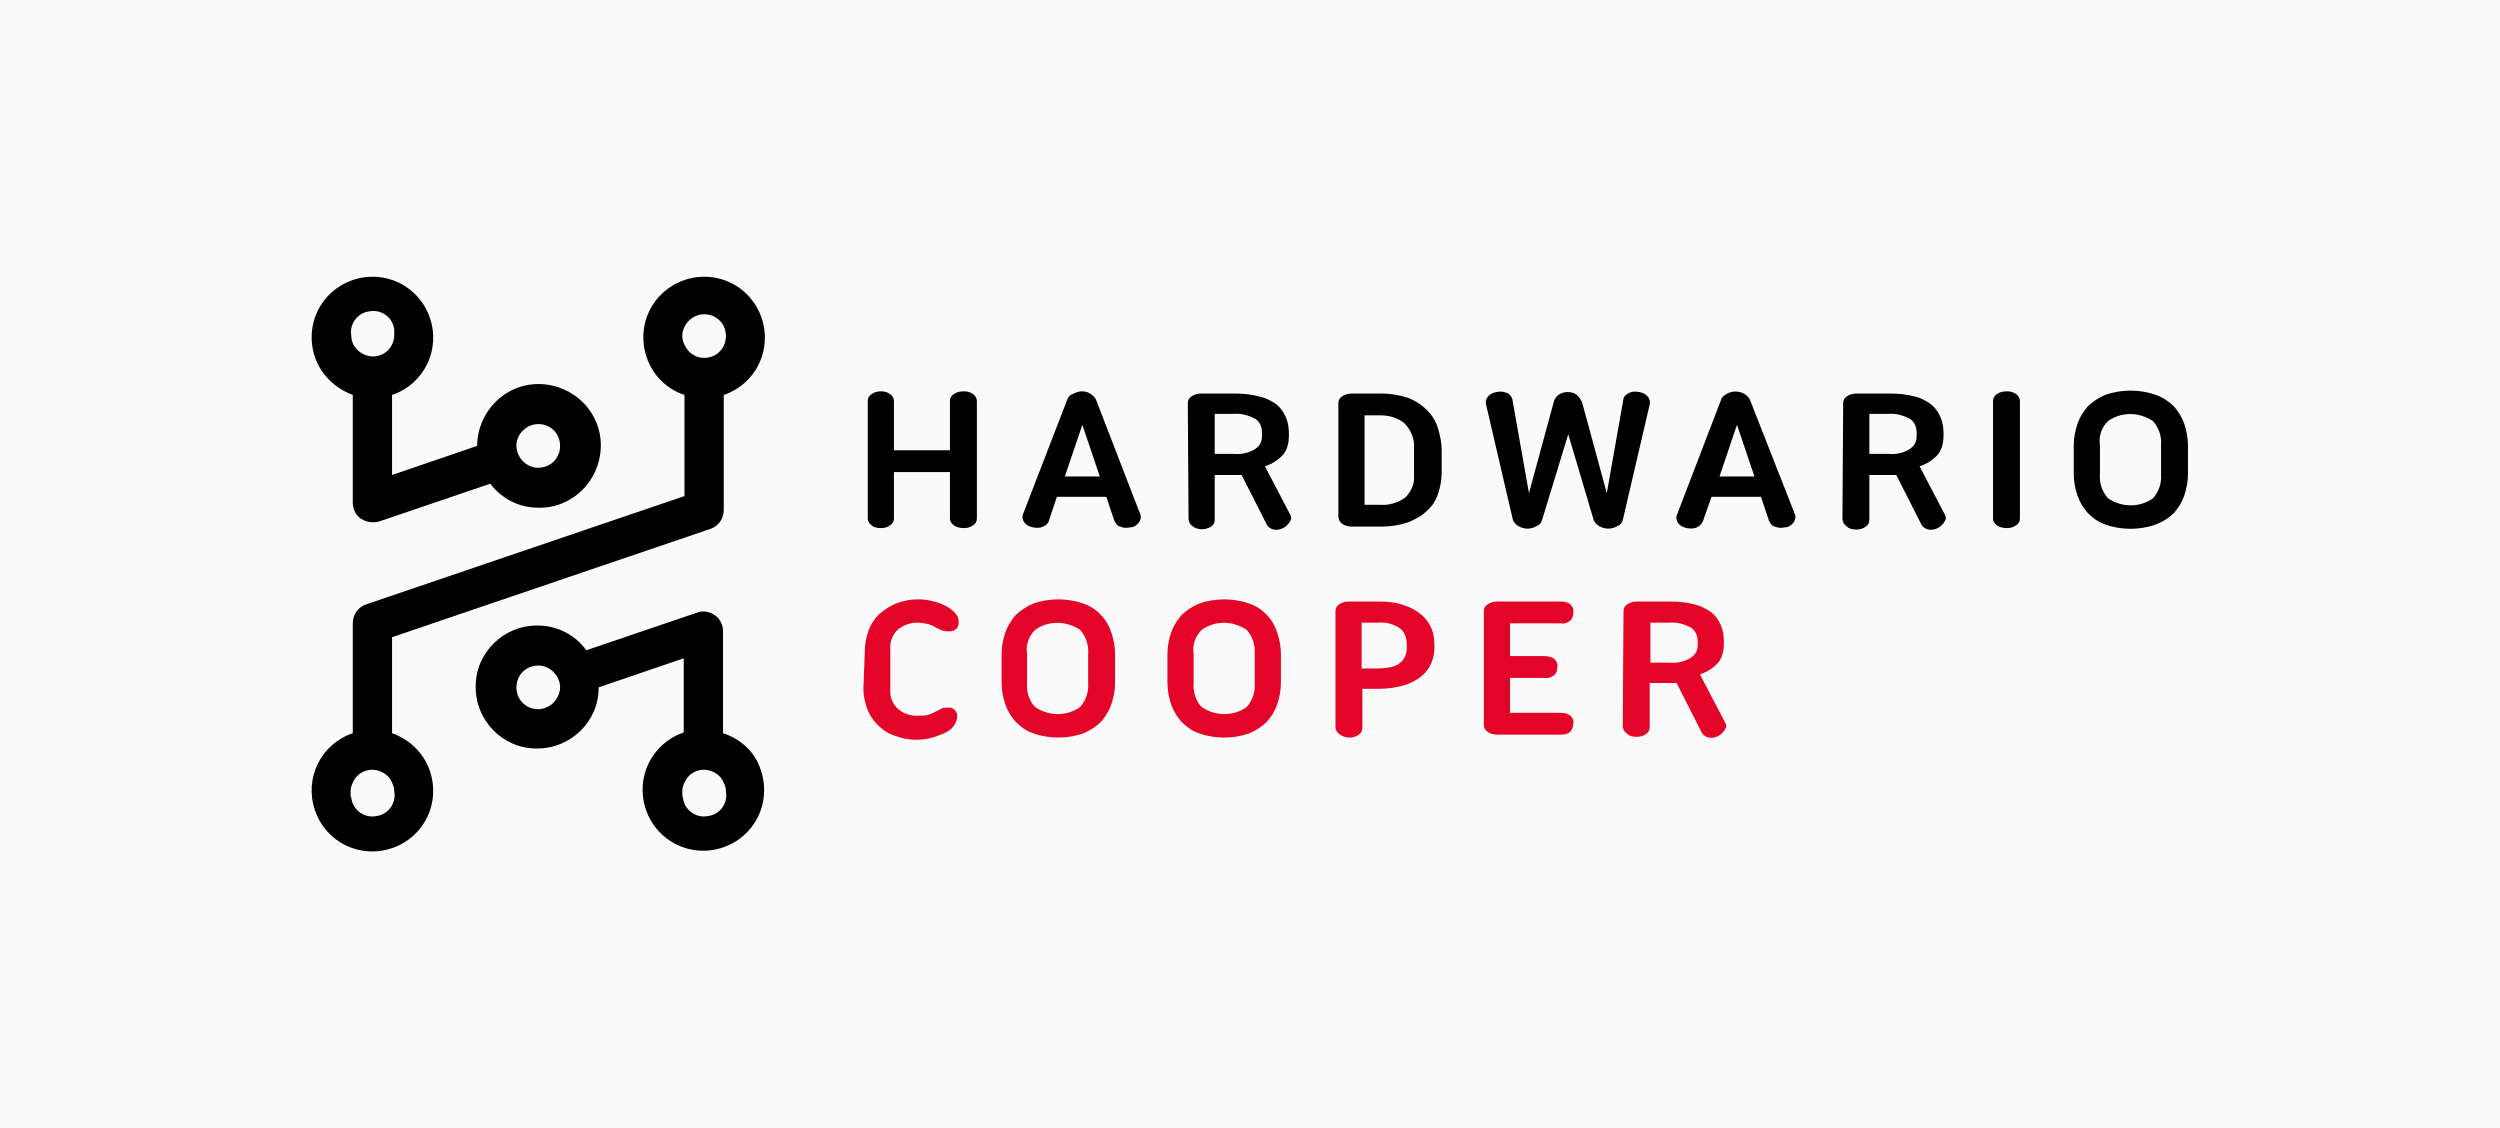 <?xml version="1.0" encoding="utf-8"?>
<!-- Generator: Adobe Illustrator 26.0.2, SVG Export Plug-In . SVG Version: 6.00 Build 0)  -->
<svg version="1.1" id="Vrstva_2_00000088834731800725306710000014664996501150378687_"
	 xmlns="http://www.w3.org/2000/svg" xmlns:xlink="http://www.w3.org/1999/xlink" x="0px" y="0px" viewBox="0 0 343.7 155.1"
	 style="enable-background:new 0 0 343.7 155.1;" xml:space="preserve">
<style type="text/css">
	.st0{opacity:0.2;fill:#E6E6E6;enable-background:new    ;}
	.st1{fill:#E30427;}
</style>
<rect x="-22" y="-12.6" class="st0" width="389" height="182"/>
<path d="M48.2,108.8c0-0.4,0.1-0.8,0.3-1.2c0.6-1.5,2.4-2.2,3.9-1.5c0.7,0.3,1.2,0.8,1.5,1.5c0.2,0.4,0.3,0.8,0.3,1.2
	c0.3,1.6-0.8,3.2-2.5,3.4c-1.6,0.3-3.2-0.8-3.4-2.5C48.2,109.5,48.2,109.2,48.2,108.8 M96.8,43.2c1.7,0,3,1.3,3,3s-1.3,3-3,3
	c-1.2,0-2.2-0.7-2.7-1.8c-0.2-0.4-0.3-0.8-0.3-1.2C93.8,44.6,95.2,43.2,96.8,43.2 M53.9,100.8V87.6l43.8-14.9
	c1.1-0.4,1.8-1.4,1.8-2.6V54.3c4.4-1.5,6.7-6.2,5.2-10.6c-1.5-4.4-6.2-6.7-10.6-5.2s-6.7,6.2-5.2,10.6c0.8,2.5,2.8,4.4,5.2,5.2v13.9
	L50.3,83.1c-1.1,0.4-1.8,1.4-1.8,2.6v15.1c-4.4,1.5-6.7,6.2-5.2,10.6c1.5,4.4,6.2,6.7,10.6,5.2c4.4-1.5,6.7-6.2,5.2-10.6
	C58.3,103.6,56.4,101.7,53.9,100.8"/>
<path d="M54.2,46.2c-0.1,1.7-1.5,2.9-3.1,2.8c-1.1-0.1-2-0.7-2.5-1.6c-0.2-0.4-0.3-0.8-0.3-1.2c-0.3-1.6,0.8-3.2,2.5-3.4
	c1.6-0.3,3.2,0.8,3.4,2.5C54.2,45.6,54.2,45.9,54.2,46.2 M74,58.3c1.7,0,3,1.3,3,3s-1.3,3-3,3h-0.3c-1.6-0.2-2.8-1.6-2.7-3.3
	c0.1-0.7,0.4-1.4,1-1.9C72.5,58.6,73.3,58.3,74,58.3 M48.5,54.3v14.8c0,0.9,0.4,1.7,1.1,2.2c0.5,0.3,1,0.5,1.6,0.5
	c0.3,0,0.6,0,0.9-0.1l15.3-5.2c1.6,2.1,4,3.3,6.6,3.3c4.7,0.1,8.5-3.7,8.6-8.4c0.1-4.7-3.7-8.5-8.4-8.6c-4.7-0.1-8.5,3.7-8.6,8.4
	c0,0,0,0.1,0,0.1l-11.7,4v-11c4.4-1.5,6.7-6.2,5.2-10.6s-6.2-6.7-10.6-5.2s-6.7,6.2-5.2,10.6C44.1,51.5,46.1,53.4,48.5,54.3"/>
<path d="M93.8,108.8c0-0.4,0.1-0.8,0.3-1.2c0.6-1.5,2.4-2.2,3.9-1.5c0.7,0.3,1.2,0.8,1.5,1.5c0.2,0.4,0.3,0.8,0.3,1.2
	c0.3,1.6-0.8,3.2-2.5,3.4c-1.6,0.3-3.2-0.8-3.4-2.5C93.8,109.5,93.8,109.2,93.8,108.8 M74,97.5c-1.7,0-3-1.3-3-3s1.3-3,3-3h0.3
	c1.5,0.2,2.7,1.5,2.7,3c0,0.8-0.4,1.6-1,2.2C75.4,97.2,74.7,97.5,74,97.5 M99.4,100.8v-14c0-0.9-0.4-1.7-1.1-2.2
	c-0.7-0.5-1.6-0.7-2.4-0.4l-15.3,5.2c-1.5-2.1-4-3.4-6.6-3.4c-4.7-0.1-8.6,3.7-8.6,8.3c-0.1,4.7,3.7,8.6,8.3,8.6
	c4.7,0.1,8.6-3.7,8.6-8.3c0,0,0-0.1,0-0.1l11.7-4v10.2c-4.4,1.5-6.7,6.2-5.2,10.6c1.5,4.4,6.2,6.7,10.6,5.2
	c4.4-1.5,6.7-6.2,5.2-10.6C103.9,103.5,101.9,101.6,99.4,100.8"/>
<path d="M130.6,64.9h-7.7v6.4c0,0.4-0.2,0.7-0.5,0.9c-0.4,0.3-0.8,0.4-1.3,0.4c-0.5,0-1-0.1-1.3-0.4c-0.3-0.2-0.5-0.6-0.5-0.9V55.1
	c0-0.4,0.2-0.7,0.5-0.9c0.4-0.3,0.9-0.4,1.3-0.4c0.5,0,0.9,0.1,1.3,0.4c0.3,0.2,0.5,0.6,0.5,0.9v6.8h7.7v-6.8c0-0.4,0.2-0.7,0.5-0.9
	c0.4-0.3,0.9-0.4,1.4-0.4c0.5,0,0.9,0.1,1.3,0.4c0.3,0.2,0.5,0.6,0.5,0.9v16.2c0,0.4-0.2,0.7-0.5,0.9c-0.4,0.3-0.8,0.4-1.3,0.4
	c-0.5,0-1-0.1-1.4-0.4c-0.3-0.2-0.5-0.6-0.5-0.9V64.9z"/>
<path d="M156.8,70.8c0.1,0.3,0,0.7-0.2,1c-0.3,0.4-0.7,0.7-1.2,0.7c-0.5,0.1-1,0.1-1.4-0.1c-0.4-0.1-0.6-0.4-0.8-0.8l-1.1-3.3h-6.8
	l-1.1,3.3c-0.1,0.4-0.4,0.6-0.8,0.8c-0.4,0.2-0.9,0.2-1.4,0.1c-0.5-0.1-0.9-0.3-1.2-0.7c-0.2-0.3-0.3-0.7-0.2-1l6.1-15.8
	c0.1-0.4,0.4-0.7,0.7-0.8c0.4-0.2,0.9-0.4,1.3-0.4c0.5,0,0.9,0.1,1.3,0.4c0.3,0.2,0.6,0.5,0.7,0.8L156.8,70.8z M146.4,65.5h4.8
	l-2.4-7.1L146.4,65.5z"/>
<path d="M163.3,55.4c0-0.4,0.2-0.7,0.5-0.9c0.4-0.3,0.9-0.4,1.4-0.4h4.4c1.2,0,2.4,0.1,3.5,0.4c0.9,0.2,1.7,0.6,2.4,1.1
	c0.6,0.5,1,1.1,1.3,1.8c0.3,0.7,0.4,1.5,0.4,2.3v0.2c0,0.9-0.2,1.8-0.7,2.5c-0.7,0.8-1.6,1.4-2.6,1.7l3.4,6.5c0.2,0.3,0.3,0.7,0.1,1
	c-0.2,0.4-0.6,0.8-1,1c-0.4,0.2-0.9,0.3-1.3,0.2c-0.4-0.1-0.7-0.3-0.9-0.6l-3.5-6.9c-0.2,0-0.3,0-0.5,0H167v6.2
	c0,0.4-0.2,0.7-0.5,0.9c-0.8,0.5-1.9,0.5-2.6-0.1c-0.3-0.2-0.5-0.6-0.5-1L163.3,55.4z M167,56.9v5.5h2.6c1,0.1,2.1-0.1,3-0.7
	c0.6-0.4,0.9-1,0.9-1.7v-0.5c0-0.8-0.3-1.5-0.9-1.9c-0.9-0.5-2-0.8-3-0.7H167z"/>
<path d="M184,55.4c0-0.4,0.2-0.7,0.5-0.9c0.4-0.3,0.9-0.4,1.4-0.4h4c1.2,0,2.5,0.2,3.7,0.6c1,0.4,1.8,0.9,2.6,1.7
	c0.7,0.7,1.2,1.5,1.5,2.5c0.3,1,0.5,2,0.5,3V65c0,1-0.2,2-0.5,2.9c-0.3,0.9-0.8,1.7-1.5,2.3c-0.7,0.7-1.6,1.2-2.6,1.6
	c-1.2,0.4-2.4,0.6-3.7,0.6h-4c-0.5,0-1-0.1-1.4-0.4c-0.3-0.2-0.5-0.6-0.5-1V55.4z M187.6,57.1v12.3h2.2c1.2,0.1,2.4-0.3,3.4-1
	c0.8-0.8,1.3-1.9,1.2-3v-3.8c0.1-1.2-0.4-2.4-1.2-3.3c-0.9-0.8-2.1-1.2-3.4-1.2H187.6z"/>
<path d="M212,71.5c-0.1,0.4-0.4,0.7-0.7,0.8c-0.8,0.5-1.8,0.5-2.6,0c-0.3-0.2-0.6-0.5-0.7-0.8l-3.7-15.9c-0.1-0.3,0-0.7,0.2-1
	c0.3-0.4,0.7-0.6,1.2-0.7c0.5-0.1,0.9-0.1,1.4,0.1c0.4,0.1,0.6,0.4,0.8,0.8l2.3,13l3.4-12.5c0.2-0.9,1-1.4,1.9-1.4
	c0.5,0,0.9,0.1,1.3,0.4c0.3,0.3,0.5,0.6,0.7,1l3.4,12.5l2.3-13c0.1-0.4,0.4-0.6,0.8-0.8c0.4-0.2,0.9-0.2,1.4-0.1
	c0.5,0.1,0.9,0.3,1.2,0.7c0.2,0.3,0.3,0.7,0.2,1l-3.7,15.9c-0.1,0.4-0.4,0.7-0.7,0.8c-0.8,0.5-1.8,0.5-2.6,0
	c-0.3-0.2-0.6-0.5-0.7-0.8l-3.5-11.8L212,71.5z"/>
<path d="M246.8,70.8c0.1,0.3,0,0.7-0.2,1c-0.3,0.4-0.7,0.7-1.2,0.7c-0.5,0.1-0.9,0.1-1.4-0.1c-0.4-0.1-0.6-0.4-0.8-0.8l-1.1-3.3
	h-6.8l-1.2,3.4c-0.2,0.4-0.4,0.6-0.8,0.8c-0.4,0.2-0.9,0.2-1.4,0.1c-0.5-0.1-0.9-0.3-1.2-0.7c-0.2-0.3-0.3-0.7-0.2-1l6.1-15.9
	c0.1-0.4,0.4-0.6,0.7-0.8c0.8-0.5,1.8-0.5,2.6,0c0.3,0.2,0.6,0.5,0.7,0.8L246.8,70.8z M236.4,65.5h4.8l-2.4-7.1L236.4,65.5z"/>
<path d="M253.4,55.4c0-0.4,0.2-0.7,0.5-0.9c0.4-0.3,0.9-0.4,1.4-0.4h4.4c1.2,0,2.4,0.1,3.5,0.4c0.9,0.2,1.6,0.6,2.3,1.1
	c0.6,0.5,1,1.1,1.3,1.8c0.3,0.7,0.4,1.5,0.4,2.3v0.2c0,0.9-0.2,1.8-0.7,2.5c-0.7,0.8-1.6,1.4-2.6,1.7l3.4,6.5c0.2,0.3,0.3,0.7,0.1,1
	c-0.2,0.4-0.6,0.8-1,1c-0.4,0.2-0.9,0.3-1.3,0.2c-0.4-0.1-0.7-0.3-0.9-0.6l-3.5-6.9c-0.2,0-0.4,0-0.5,0H257v6.2
	c0,0.4-0.2,0.7-0.5,0.9c-0.4,0.3-0.8,0.4-1.3,0.4c-0.5,0-1-0.1-1.4-0.5c-0.3-0.2-0.5-0.6-0.5-1L253.4,55.4z M257,56.9v5.5h2.6
	c1,0.1,2.1-0.1,3-0.7c0.6-0.4,0.9-1,0.9-1.7v-0.5c0-0.8-0.3-1.5-0.9-1.9c-0.9-0.5-2-0.8-3-0.7H257z"/>
<path d="M274,55.1c0-0.4,0.2-0.7,0.5-0.9c0.4-0.3,0.9-0.4,1.4-0.4c0.5,0,0.9,0.1,1.3,0.4c0.3,0.2,0.5,0.6,0.5,0.9v16.2
	c0,0.4-0.2,0.7-0.5,0.9c-0.4,0.3-0.8,0.4-1.3,0.4c-0.5,0-1-0.1-1.4-0.4c-0.3-0.2-0.5-0.6-0.5-0.9V55.1z"/>
<path d="M285.1,61.2c0-1,0.2-2,0.5-2.9c0.3-0.9,0.8-1.7,1.4-2.4c0.7-0.7,1.5-1.2,2.4-1.6c1.1-0.4,2.3-0.6,3.5-0.6
	c1.2,0,2.4,0.2,3.5,0.6c0.9,0.3,1.8,0.9,2.5,1.6c0.6,0.7,1.1,1.5,1.4,2.4c0.3,0.9,0.5,1.9,0.5,2.9v4c0,1-0.2,2-0.5,2.9
	c-0.3,0.9-0.8,1.7-1.4,2.4c-0.7,0.7-1.5,1.2-2.5,1.6c-1.1,0.4-2.3,0.6-3.5,0.6c-1.2,0-2.4-0.2-3.5-0.6c-0.9-0.3-1.7-0.9-2.4-1.6
	c-0.6-0.7-1.1-1.5-1.4-2.4c-0.3-0.9-0.5-1.9-0.5-2.9V61.2z M288.7,65.2c-0.1,1.2,0.3,2.4,1.1,3.3c1.9,1.3,4.4,1.3,6.2,0
	c0.8-0.9,1.2-2.1,1.1-3.3v-4c0.1-1.2-0.3-2.4-1.1-3.3c-1.9-1.3-4.4-1.3-6.2,0c-0.9,0.9-1.3,2.1-1.1,3.3V65.2z"/>
<path class="st1" d="M118.9,89.4c0-0.9,0.2-1.8,0.5-2.7c0.3-0.8,0.8-1.6,1.4-2.2c0.7-0.6,1.4-1.1,2.3-1.5c1-0.4,2.1-0.6,3.1-0.6
	c0.8,0,1.5,0.1,2.2,0.3c0.6,0.1,1.2,0.4,1.8,0.7c0.5,0.3,0.9,0.6,1.2,1c0.3,0.3,0.4,0.7,0.4,1.2c0,0.3-0.1,0.7-0.4,0.9
	c-0.2,0.2-0.5,0.3-0.9,0.3c-0.3,0-0.6,0-0.9-0.1c-0.3-0.1-0.6-0.3-0.9-0.4c-0.3-0.2-0.7-0.4-1.1-0.5c-0.5-0.1-1-0.2-1.5-0.2
	c-0.9,0-1.8,0.3-2.6,0.9c-0.8,0.7-1.2,1.8-1.1,2.8v5.4c-0.1,1.1,0.3,2.1,1.1,2.8c0.7,0.6,1.6,0.9,2.6,0.9c0.5,0,1,0,1.4-0.1
	c0.3-0.1,0.7-0.2,1-0.4c0.2-0.1,0.4-0.2,0.6-0.3c0.1-0.1,0.3-0.1,0.4-0.2c0.1-0.1,0.3-0.1,0.4-0.1c0.2,0,0.3,0,0.5,0
	c0.6-0.1,1.1,0.4,1.2,1c0,0.1,0,0.1,0,0.2c0,0.4-0.2,0.8-0.4,1.2c-0.3,0.4-0.7,0.8-1.2,1c-0.6,0.3-1.2,0.5-1.8,0.7
	c-0.7,0.2-1.5,0.3-2.2,0.3c-1.1,0-2.1-0.2-3.1-0.6c-0.9-0.3-1.6-0.8-2.3-1.5c-0.6-0.6-1.1-1.4-1.4-2.2c-0.3-0.9-0.5-1.8-0.5-2.7
	L118.9,89.4z"/>
<path class="st1" d="M137.7,89.9c0-1,0.2-2,0.5-2.9c0.3-0.9,0.8-1.7,1.4-2.4c0.7-0.7,1.5-1.2,2.4-1.6c1.1-0.4,2.3-0.6,3.5-0.6
	c1.2,0,2.4,0.2,3.5,0.6c0.9,0.3,1.8,0.9,2.4,1.6c0.7,0.7,1.1,1.5,1.4,2.4c0.3,0.9,0.5,1.9,0.5,2.9v4c0,1-0.2,2-0.5,2.9
	c-0.3,0.9-0.8,1.7-1.4,2.4c-0.7,0.7-1.5,1.2-2.4,1.6c-1.1,0.4-2.3,0.6-3.5,0.6c-1.2,0-2.4-0.2-3.5-0.6c-0.9-0.3-1.7-0.9-2.4-1.6
	c-0.6-0.7-1.1-1.5-1.4-2.4c-0.3-0.9-0.5-1.9-0.5-2.9L137.7,89.9z M141.2,93.9c-0.1,1.2,0.3,2.5,1.1,3.3c1.9,1.3,4.4,1.3,6.2,0
	c0.8-0.9,1.2-2.1,1.1-3.3v-4c0.1-1.2-0.3-2.4-1.1-3.3c-1.9-1.3-4.4-1.3-6.2,0c-0.9,0.9-1.3,2.1-1.1,3.3V93.9z"/>
<path class="st1" d="M160.5,89.9c0-1,0.2-2,0.5-2.9c0.3-0.9,0.8-1.7,1.4-2.4c0.7-0.7,1.5-1.2,2.4-1.6c1.1-0.4,2.3-0.6,3.5-0.6
	c1.2,0,2.4,0.2,3.5,0.6c0.9,0.3,1.8,0.9,2.4,1.6c0.7,0.7,1.1,1.5,1.4,2.4c0.3,0.9,0.5,1.9,0.5,2.9v4c0,1-0.2,2-0.5,2.9
	c-0.3,0.9-0.8,1.7-1.4,2.4c-0.7,0.7-1.5,1.2-2.4,1.6c-1.1,0.4-2.3,0.6-3.5,0.6c-1.2,0-2.4-0.2-3.5-0.6c-0.9-0.3-1.7-0.9-2.4-1.6
	c-0.6-0.7-1.1-1.5-1.4-2.4c-0.3-0.9-0.5-1.9-0.5-2.9L160.5,89.9z M164.1,93.9c-0.1,1.2,0.3,2.5,1.1,3.3c1.9,1.3,4.4,1.3,6.2,0
	c0.8-0.9,1.2-2.1,1.1-3.3v-4c0.1-1.2-0.3-2.4-1.1-3.3c-1.9-1.3-4.4-1.3-6.2,0c-0.9,0.9-1.3,2.1-1.1,3.3V93.9z"/>
<path class="st1" d="M183.6,84c0-0.4,0.2-0.7,0.5-0.9c0.4-0.3,0.9-0.4,1.4-0.4h4.1c1.1,0,2.3,0.1,3.4,0.5c0.9,0.3,1.7,0.7,2.4,1.3
	c0.6,0.5,1.1,1.2,1.4,1.9c0.3,0.7,0.4,1.5,0.4,2.3V89c0,0.7-0.1,1.4-0.4,2.1c-0.3,0.7-0.7,1.3-1.3,1.8c-0.7,0.6-1.5,1-2.4,1.3
	c-1.1,0.3-2.3,0.5-3.5,0.5h-2.3v5.4c0,0.4-0.2,0.7-0.5,0.9c-0.4,0.3-0.8,0.4-1.3,0.4c-0.5,0-1-0.2-1.4-0.5c-0.3-0.2-0.5-0.6-0.5-1
	L183.6,84z M187.2,85.6v6.3h2.3c0.6,0,1.2-0.1,1.8-0.2c0.4-0.1,0.9-0.3,1.2-0.6c0.3-0.2,0.5-0.5,0.7-0.9c0.1-0.3,0.2-0.7,0.2-1v-0.7
	c0-0.8-0.3-1.6-0.9-2.1c-0.9-0.6-1.9-0.9-3-0.8L187.2,85.6z"/>
<path class="st1" d="M215.9,83.1c0.3,0.3,0.5,0.7,0.4,1.1c0,0.4-0.1,0.8-0.4,1.1c-0.4,0.3-0.8,0.5-1.3,0.4h-7v4.5h4.7
	c0.5,0,1,0.1,1.4,0.4c0.3,0.3,0.5,0.7,0.4,1.1c0,0.4-0.1,0.8-0.4,1.1c-0.4,0.3-0.9,0.5-1.4,0.4h-4.7V98h7c0.5,0,0.9,0.1,1.3,0.4
	c0.3,0.3,0.5,0.7,0.4,1.1c0,0.4-0.2,0.8-0.4,1.1c-0.4,0.3-0.8,0.4-1.3,0.4h-8.7c-0.5,0-1-0.1-1.4-0.4c-0.3-0.2-0.5-0.6-0.5-0.9V84
	c0-0.4,0.2-0.7,0.5-0.9c0.4-0.3,0.9-0.4,1.4-0.4h8.7C215.1,82.7,215.6,82.8,215.9,83.1z"/>
<path class="st1" d="M223.2,84c0-0.4,0.2-0.7,0.5-0.9c0.4-0.3,0.9-0.4,1.4-0.4h4.4c1.2,0,2.4,0.1,3.5,0.4c0.8,0.2,1.6,0.6,2.3,1.1
	c0.6,0.5,1,1.1,1.3,1.8c0.3,0.7,0.4,1.5,0.4,2.3v0.2c0,0.9-0.2,1.8-0.7,2.5c-0.7,0.8-1.6,1.4-2.6,1.7l3.4,6.5c0.2,0.3,0.3,0.7,0.1,1
	c-0.2,0.4-0.6,0.8-1,1c-0.4,0.2-0.9,0.3-1.3,0.2c-0.4-0.1-0.7-0.3-0.9-0.6l-3.5-6.9c-0.2,0-0.4,0-0.5,0h-3.2v6.1
	c0,0.4-0.2,0.7-0.5,0.9c-0.4,0.3-0.8,0.4-1.3,0.4c-0.5,0-1-0.1-1.4-0.5c-0.3-0.2-0.5-0.6-0.5-1L223.2,84z M226.9,85.6v5.5h2.6
	c1,0.1,2.1-0.1,3-0.7c0.6-0.4,0.9-1,0.9-1.7v-0.5c0-0.8-0.3-1.5-0.9-1.9c-0.9-0.5-2-0.8-3-0.7H226.9z"/>
</svg>
